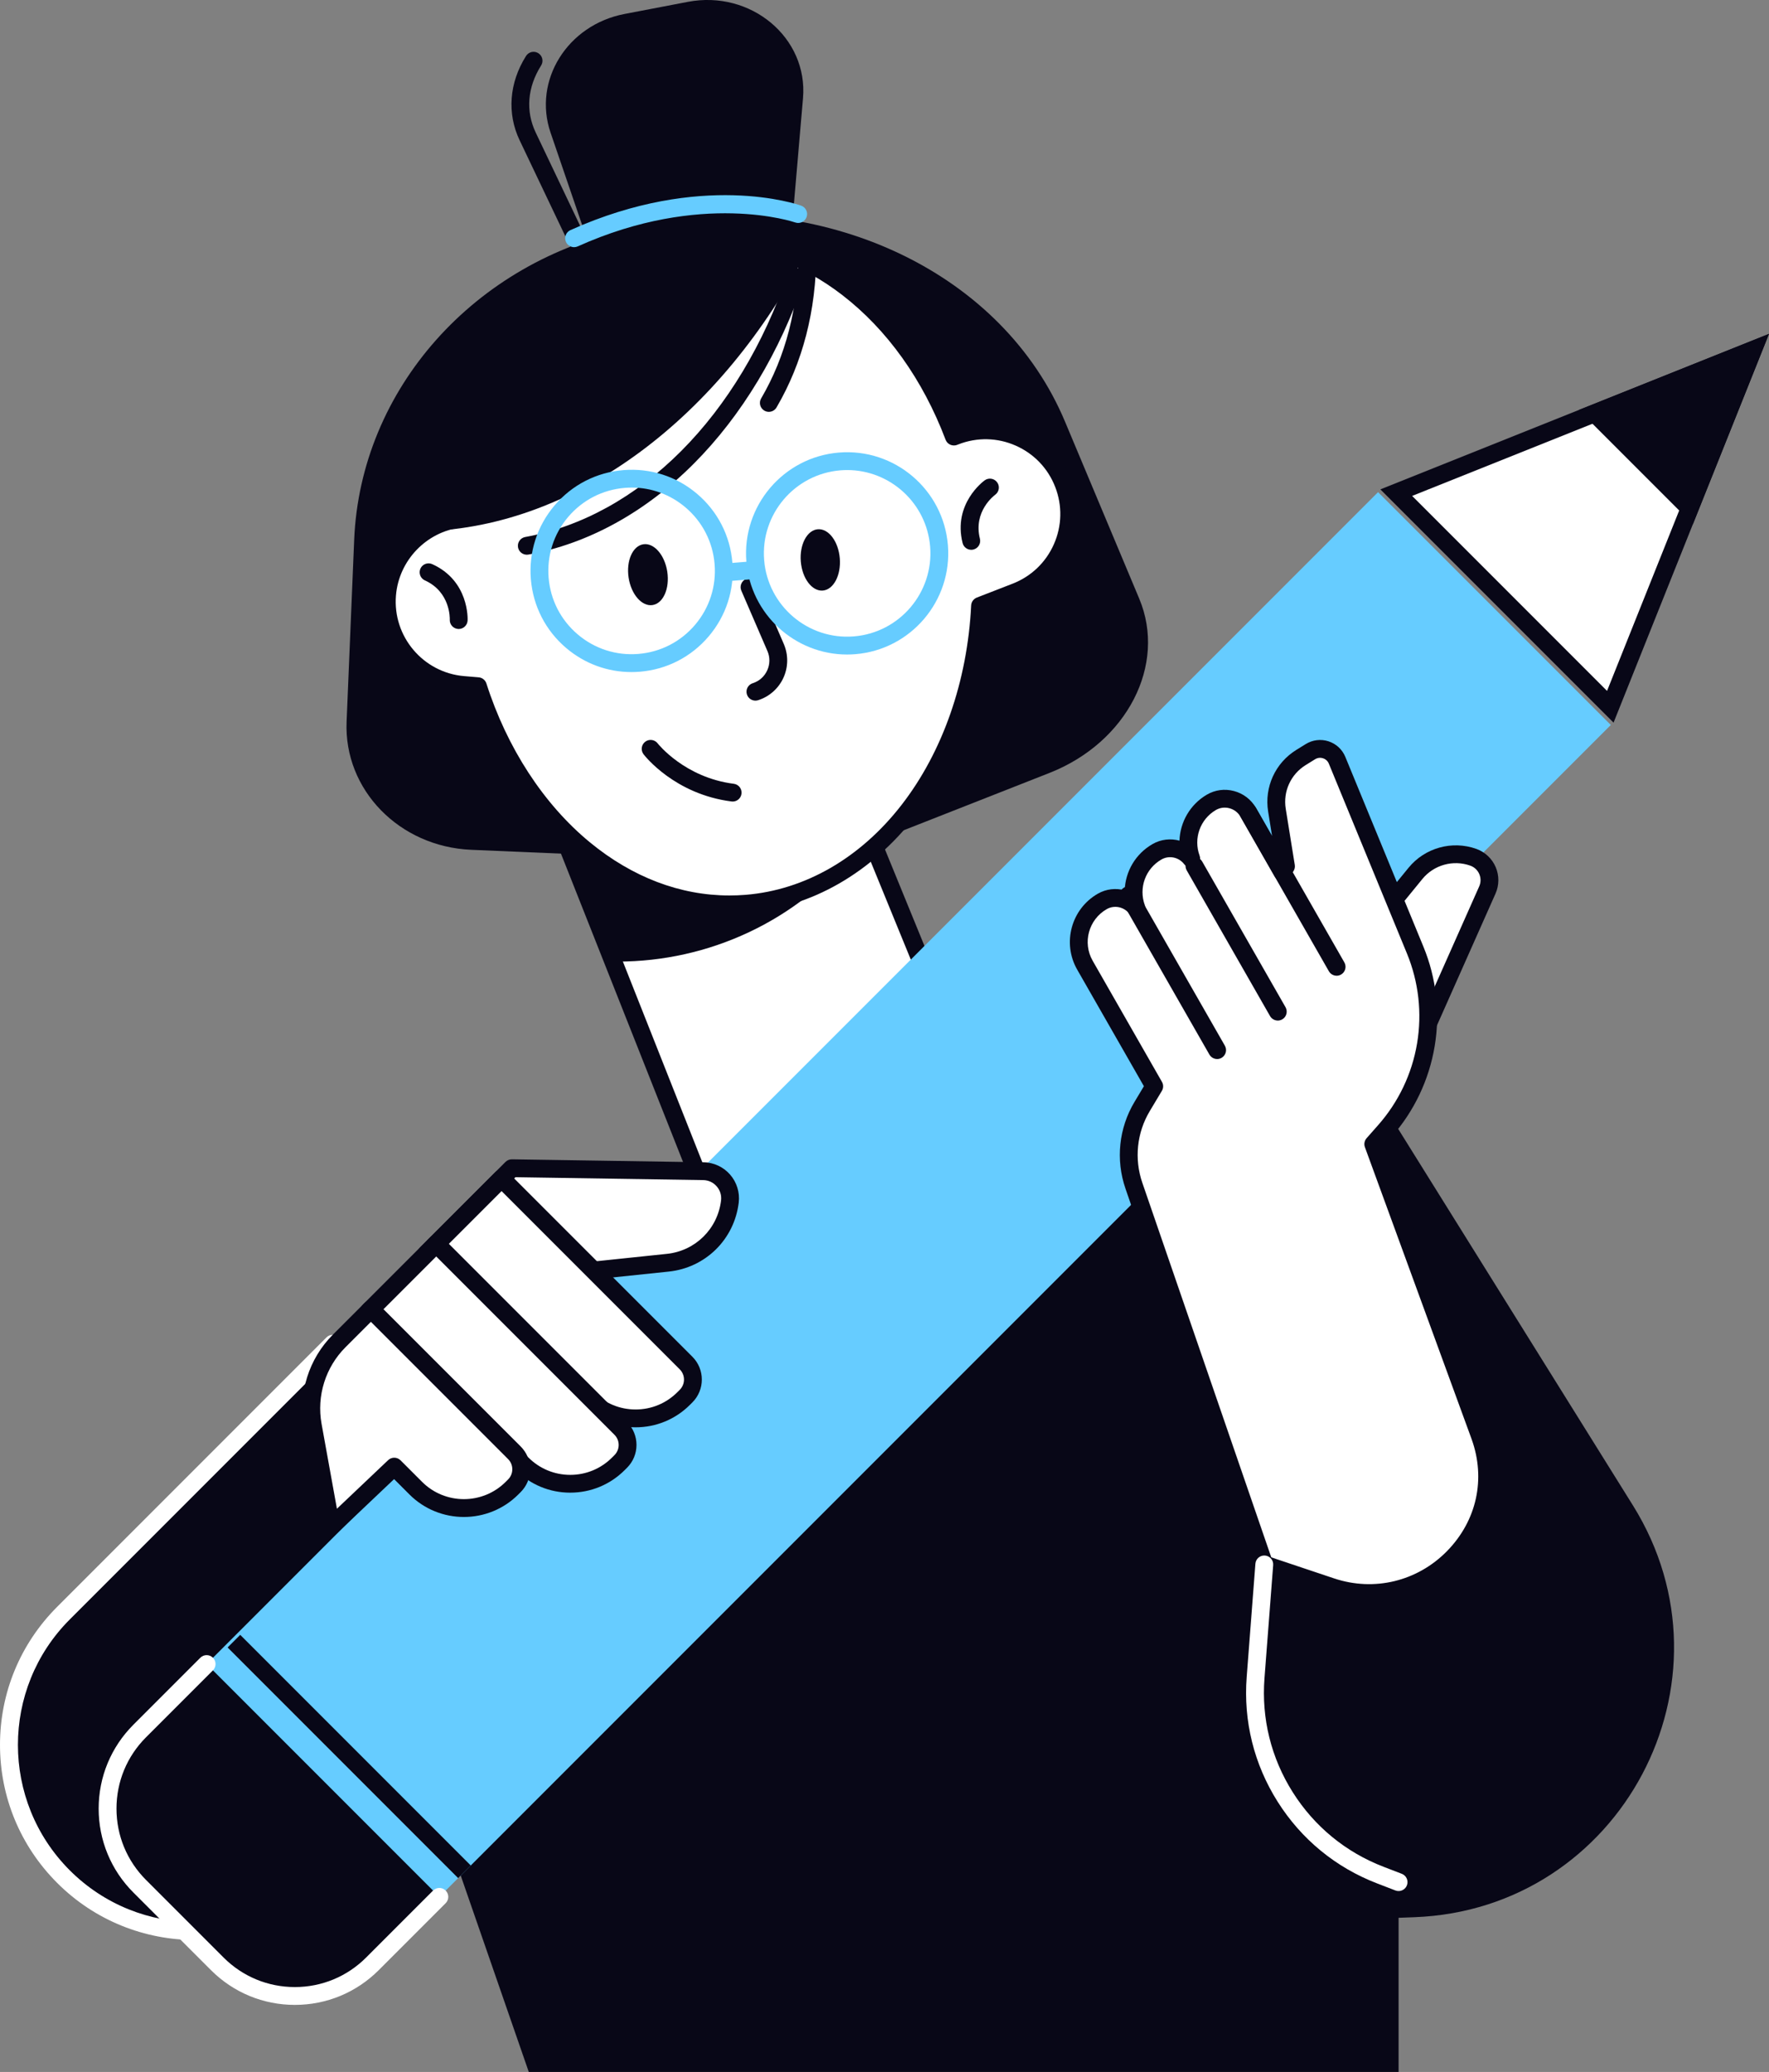 <?xml version="1.0" encoding="UTF-8"?><svg id="Layer_2" xmlns="http://www.w3.org/2000/svg" viewBox="0 0 1136.73 1330.84"><rect x="0" y="0" width="1136.73" height="1330.84" fill="#808080" stroke="none"/><defs><style>.cls-1{fill:#fff;}.cls-2{fill:#6cf;}.cls-3{fill:#080717;}</style></defs><g id="_Layer_"><path class="cls-3" d="M1049.25,966.89l-302.95-485.71-220.99,220.99-281.95,350.54,96.42,278.14h558.93v-99.01l10.11-.38c132.91-4.95,210.81-151.72,140.43-264.57Z"/><path class="cls-3" d="M-12.59,956.88h244.76c66.04,0,119.66,53.62,119.66,119.66h0c0,66.04-53.62,119.66-119.66,119.66H-12.59v-239.32h0Z" transform="translate(1050.79 1717.84) rotate(135)"/><path class="cls-1" d="M125.39,1246.1c-32.11,0-64.22-12.22-88.66-36.67-23.68-23.68-36.73-55.17-36.73-88.67s13.04-64.98,36.73-88.66l4.05,4.05-4.05-4.05,173.07-173.07c1.07-1.07,2.53-1.68,4.05-1.68s2.98.6,4.05,1.68l169.23,169.23c2.24,2.24,2.24,5.86,0,8.1l-173.07,173.07c-24.44,24.45-56.55,36.67-88.66,36.67ZM213.85,871.19l-169.02,169.02c-44.42,44.42-44.42,116.7,0,161.13,44.42,44.42,116.7,44.42,161.13,0l169.02-169.02-161.13-161.13Z"/><path class="cls-1" d="M598.92,634.59l-67.26,128.54c-17.84,34.09-67.47,31.48-81.63-4.29l-110.88-279.97,167.92-68.72,91.85,224.44Z"/><path class="cls-3" d="M491.94,792.98c-.92,0-1.85-.02-2.78-.07-20.04-1.05-37.08-13.3-44.47-31.95l-110.88-279.97c-1.16-2.92.25-6.22,3.16-7.41l167.92-68.72c2.93-1.2,6.27.2,7.47,3.13l91.85,224.44c.64,1.56.56,3.33-.23,4.83l-67.26,128.54c-8.87,16.95-25.86,27.19-44.79,27.19ZM346.55,482.03l108.79,274.7c5.72,14.44,18.91,23.92,34.41,24.73,15.51.82,29.62-7.23,36.82-20.99l66.03-126.18-88.67-216.67-157.38,64.41Z"/><path class="cls-3" d="M551.06,543.68l-54.31-132.7-157.87,64.61,58.14,142.06c58.03-.06,115.29-25.62,154.04-73.97Z"/><path class="cls-3" d="M448.41,138.09l-43.1,8.86c-100.41,20.65-173.69,103.02-177.72,199.78l-4.87,116.84c-1.82,43.68,33.83,80.31,80.07,82.28l177.39,7.53-31.78-415.29Z"/><path class="cls-3" d="M367.21,148.72l50.34-7.69c117.29-17.91,227.3,35.6,266.8,129.77l47.7,113.72c17.83,42.51-7.86,92.37-57.71,111.96l-191.24,75.18-115.89-422.94Z"/><path class="cls-3" d="M388.26,196.6c-2.14,0-4.19-1.2-5.18-3.27l-49.19-103.25c-8.21-17.23-6.7-36.95,4.13-54.12,1.69-2.68,5.23-3.48,7.9-1.79,2.68,1.69,3.48,5.23,1.79,7.9-8.82,13.98-10.05,29.28-3.47,43.08l49.19,103.25c1.36,2.86.15,6.27-2.71,7.64-.8.38-1.63.56-2.46.56Z"/><path class="cls-3" d="M390.37,192.2l-36.59-106.99c-11.46-33.51,10.81-69.22,47.55-76.24l40.68-7.78c40.51-7.74,77.31,23.04,73.98,61.88l-10.95,127.38-114.67,1.73Z"/><path class="cls-1" d="M683.4,310.69c-10.74-27.67-41.87-41.4-69.54-30.66l-.89.35c-30.13-79.63-96.17-132.81-168.11-126.95-79.57,6.48-140.31,83.07-149.33,179.7-24.66,3.1-44.65,23.07-46.81,48.82h0c-2.48,29.58,19.49,55.56,49.06,58.04l9.31.78c27.67,86.62,96.81,145.85,172.51,139.69,82.73-6.73,145.11-89.26,150.16-191.3l22.97-8.91c27.67-10.74,41.4-41.87,30.66-69.54Z"/><path class="cls-3" d="M468.66,586.62c-34.25,0-67.56-12.6-96.96-36.8-30.42-25.04-54.78-61.75-68.86-103.67l-5.53-.46c-32.68-2.74-57.03-31.55-54.29-64.22,2.2-26.29,21.76-48.02,47.26-53.28,5.14-46.64,22.47-89.94,49.03-122.36,28.07-34.25,65.39-54.89,105.09-58.12,36.28-2.95,72.14,8.32,103.69,32.59,29.27,22.52,52.77,54.53,68.21,92.84,13.54-4.06,27.93-3.19,41,2.57,14.53,6.41,25.7,18.09,31.45,32.9h0c5.75,14.81,5.38,30.97-1.03,45.5-6.41,14.53-18.09,25.7-32.9,31.45l-19.53,7.58c-3.13,49.49-19.73,95.85-46.93,130.9-28.47,36.69-66.93,58.74-108.27,62.11-3.81.31-7.62.46-11.41.46ZM455.69,158.72c-3.45,0-6.9.14-10.37.42-37.1,3.02-70.69,21.68-97.15,53.96-25.97,31.68-42.63,74.49-46.93,120.56-.25,2.68-2.32,4.82-4.99,5.15-22.35,2.81-39.93,21.15-41.81,43.62-2.21,26.38,17.45,49.64,43.83,51.85l9.31.78c2.31.19,4.27,1.76,4.98,3.97,13.21,41.36,36.8,77.57,66.43,101.96,27.31,22.48,58.14,34.19,89.73,34.19,3.47,0,6.95-.14,10.43-.42,38.1-3.1,73.67-23.6,100.15-57.71,26.46-34.09,42.35-79.6,44.75-128.16.11-2.26,1.54-4.24,3.65-5.06l22.97-8.92c11.96-4.64,21.39-13.66,26.56-25.39,5.17-11.73,5.47-24.78.83-36.73h0c-4.64-11.96-13.66-21.39-25.39-26.56-11.73-5.17-24.78-5.47-36.74-.83l-.89.35c-1.42.55-3.01.51-4.41-.11-1.4-.62-2.48-1.78-3.02-3.21-14.62-38.62-37.61-70.79-66.51-93.02-26.22-20.17-55.56-30.67-85.41-30.67Z"/><path class="cls-3" d="M519.3,159.74c-24.05-13.25-50.4-19.68-77.54-17.47-81.92,6.67-144.13,89.57-152.97,194.46-5.39.69-10.54,2.25-15.36,4.48,96.71-2.98,189.93-72.96,245.87-181.47Z"/><path class="cls-3" d="M338.51,356.3c-2.72,0-5.13-1.94-5.63-4.71-.56-3.11,1.5-6.09,4.62-6.66,36.04-6.53,70.7-25.63,100.22-55.22,29.52-29.59,53.15-68.87,68.34-113.58,1.02-3,4.27-4.6,7.27-3.58,3,1.02,4.6,4.27,3.58,7.27-15.75,46.37-40.33,87.17-71.08,117.99-31.18,31.26-67.94,51.45-106.29,58.41-.35.06-.69.09-1.03.09Z"/><path class="cls-3" d="M494.04,264.54c-.98,0-1.98-.25-2.89-.79-2.73-1.6-3.65-5.11-2.05-7.84,15.82-27.04,23.89-58.44,24-93.33,0-3.16,2.57-5.71,5.73-5.71h.02c3.16,0,5.72,2.58,5.71,5.75-.12,36.94-8.72,70.27-25.57,99.08-1.07,1.82-2.98,2.84-4.95,2.84Z"/><path class="cls-3" d="M624.11,353.15c-2.56,0-4.9-1.73-5.55-4.33-6.34-25.23,13.38-39.7,14.22-40.31,2.57-1.84,6.15-1.25,7.99,1.32,1.84,2.56,1.25,6.13-1.3,7.98-.64.47-14.21,10.7-9.8,28.22.77,3.07-1.09,6.18-4.16,6.95-.47.12-.94.17-1.4.17Z"/><path class="cls-3" d="M294.75,404c-.1,0-.19,0-.29,0-3.15-.16-5.58-2.83-5.44-5.98.03-.79.45-17.78-16-25.22-2.88-1.3-4.16-4.7-2.86-7.58,1.3-2.88,4.7-4.16,7.58-2.86,23.71,10.72,22.78,35.17,22.73,36.2-.15,3.06-2.68,5.45-5.72,5.45Z"/><path class="cls-3" d="M403.93,371.01c1.64,10.78,8.53,18.68,15.39,17.63,6.86-1.04,11.09-10.63,9.46-21.41-1.64-10.78-8.53-18.68-15.39-17.63s-11.09,10.63-9.46,21.41Z"/><ellipse class="cls-3" cx="527.12" cy="359.62" rx="12.57" ry="19.75" transform="translate(-27.43 43.94) rotate(-4.65)"/><path class="cls-3" d="M470.81,514.85c-.24,0-.48-.02-.73-.05-36.53-4.64-55.75-29.29-56.55-30.33-1.92-2.51-1.44-6.11,1.07-8.03,2.51-1.92,6.1-1.44,8.02,1.06.21.27,17.32,21.93,48.9,25.94,3.14.4,5.36,3.27,4.96,6.4-.37,2.89-2.83,5.01-5.68,5.01Z"/><path class="cls-3" d="M485.42,450.03c-2.43,0-4.69-1.56-5.46-4-.96-3.02.71-6.24,3.73-7.19,4.18-1.33,7.49-4.25,9.31-8.25,1.82-3.99,1.87-8.41.12-12.44l-16.74-38.73c-1.26-2.9.08-6.28,2.99-7.53,2.91-1.25,6.28.08,7.53,2.99l16.74,38.73c3,6.94,2.92,14.86-.22,21.74-3.14,6.88-9.07,12.13-16.27,14.41-.58.18-1.16.27-1.73.27Z"/><path class="cls-2" d="M405.76,431.68c-15.38,0-30.1-5.39-41.95-15.46-13.23-11.23-21.28-26.95-22.69-44.24-1.41-17.3,4-34.11,15.24-47.33,11.24-13.23,26.95-21.28,44.24-22.69,17.3-1.41,34.11,4,47.33,15.24,13.23,11.23,21.28,26.95,22.69,44.24h0c1.41,17.3-4,34.11-15.24,47.33-11.24,13.23-26.95,21.28-44.24,22.69-1.8.15-3.59.22-5.38.22ZM405.95,313.19c-1.47,0-2.95.06-4.43.18-14.25,1.16-27.19,7.8-36.44,18.69-9.25,10.89-13.71,24.74-12.55,38.98,1.16,14.25,7.8,27.19,18.69,36.44,10.89,9.25,24.74,13.72,38.98,12.55,14.25-1.16,27.19-7.8,36.44-18.69,9.25-10.89,13.71-24.74,12.55-38.98h0c-1.16-14.25-7.8-27.19-18.69-36.44-9.76-8.29-21.89-12.73-34.56-12.73Z"/><path class="cls-2" d="M544.32,420.41c-33.46,0-61.95-25.78-64.71-59.7-2.91-35.71,23.78-67.12,59.48-70.02,35.7-2.91,67.12,23.78,70.02,59.48h0c2.91,35.71-23.78,67.12-59.48,70.02-1.78.14-3.56.22-5.32.22ZM544.4,301.93c-1.45,0-2.91.06-4.38.18-29.41,2.39-51.39,28.27-48.99,57.67,2.39,29.41,28.26,51.39,57.67,48.99,29.41-2.39,51.38-28.27,48.99-57.67h0c-2.27-27.94-25.74-49.17-53.29-49.17Z"/><path class="cls-2" d="M469.18,373.15c-2.95,0-5.46-2.27-5.7-5.26-.26-3.15,2.09-5.92,5.25-6.17l12.06-.98c3.15-.25,5.92,2.09,6.17,5.25.26,3.15-2.09,5.92-5.25,6.17l-12.06.98c-.16.01-.31.02-.47.02Z"/><path class="cls-2" d="M368.91,158.77c-2.19,0-4.27-1.26-5.23-3.38-1.3-2.89-.01-6.28,2.87-7.58,84.11-37.84,145.7-16.63,148.28-15.71,2.98,1.06,4.53,4.34,3.47,7.32-1.06,2.98-4.34,4.53-7.31,3.47h0c-.59-.21-60.08-20.48-139.73,15.37-.76.34-1.56.51-2.35.51Z"/><path class="cls-2" d="M89.78,1211.56l49.85,49.85c27.53,27.53,72.17,27.53,99.7,0l795.74-795.74-149.55-149.55L89.78,1111.86c-27.53,27.53-27.53,72.17,0,99.7Z"/><rect class="cls-3" x="218.65" y="1023.46" width="11.46" height="209.5" transform="translate(-732.05 489.11) rotate(-45)"/><path class="cls-3" d="M282.33,1218.4l-149.55-149.55-43.01,43.01c-27.53,27.53-27.53,72.17,0,99.7l49.85,49.85c27.53,27.53,72.17,27.53,99.7,0l43.01-43.01Z"/><path class="cls-1" d="M189.47,1287.78c-20.36,0-39.5-7.93-53.9-22.32l-49.85-49.85c-14.4-14.4-22.32-33.54-22.32-53.9s7.93-39.5,22.32-53.9l43.01-43.01c2.24-2.24,5.86-2.24,8.1,0,2.24,2.24,2.24,5.86,0,8.1l-43.01,43.01c-12.23,12.23-18.97,28.5-18.97,45.8s6.74,33.57,18.97,45.8l49.85,49.85c12.23,12.23,28.5,18.97,45.8,18.97s33.57-6.74,45.8-18.97l43.01-43.01c2.24-2.24,5.86-2.24,8.1,0,2.24,2.24,2.24,5.86,0,8.1l-43.01,43.01c-14.4,14.4-33.54,22.32-53.9,22.32Z"/><polygon class="cls-1" points="897.21 316.43 1126.44 224.74 1034.75 453.97 897.21 316.43"/><path class="cls-3" d="M1116.16,235.03l-83.5,208.75-125.25-125.25,208.75-83.5h0ZM1136.72,214.46h0,0ZM1136.72,214.46l-249.71,99.88,149.83,149.83,99.88-249.71h0Z"/><polygon class="cls-3" points="1014.48 263.36 1087.83 336.7 1136.72 214.46 1014.48 263.36"/><path class="cls-1" d="M274.1,805.16l54.78-54.78,123.09,1.89c10.34.16,18.27,9.24,17.04,19.51h0c-2.5,20.81-19.06,37.12-39.9,39.29l-111.19,11.62-43.83-17.53Z"/><path class="cls-3" d="M317.92,828.42c-.73,0-1.45-.14-2.13-.41l-43.83-17.53c-1.79-.72-3.1-2.28-3.48-4.17s.2-3.84,1.56-5.2l54.78-54.78c1.1-1.1,2.58-1.7,4.14-1.68l123.09,1.89c6.55.1,12.78,2.99,17.09,7.92,4.31,4.93,6.33,11.49,5.55,18-2.83,23.62-21.34,41.84-44.99,44.31l-111.19,11.62c-.2.02-.4.03-.6.03ZM284.29,803.07l34.45,13.78,109.78-11.47c18.3-1.91,32.62-16.01,34.81-34.28.4-3.34-.6-6.57-2.81-9.1-2.21-2.53-5.28-3.95-8.64-4l-120.66-1.86-46.93,46.93Z"/><path class="cls-1" d="M334.92,751.73h60.89v167.67c0,8.28-6.72,15-15,15h-2.14c-24.14,0-43.75-19.6-43.75-43.75v-138.93h0Z" transform="translate(-489.12 505.28) rotate(-45)"/><path class="cls-3" d="M408.42,916.79c-13.22,0-25.64-5.15-34.98-14.49l-98.24-98.24c-2.24-2.24-2.24-5.86,0-8.1l43.06-43.06c1.07-1.07,2.53-1.68,4.05-1.68s2.98.6,4.05,1.68l118.56,118.56c8.08,8.08,8.08,21.24,0,29.32l-1.52,1.52c-9.34,9.34-21.77,14.49-34.98,14.49ZM287.35,800.01l94.19,94.19c7.18,7.18,16.73,11.14,26.88,11.14s19.7-3.95,26.88-11.14c0,0,0,0,0,0l1.51-1.51c3.62-3.62,3.62-9.5,0-13.12l-114.51-114.51-34.96,34.96Z"/><path class="cls-1" d="M397.36,940.23l1.51-1.51c5.86-5.86,5.86-15.36,0-21.22l-118.56-118.56-43.06,43.06,98.24,98.24c17.08,17.08,44.78,17.08,61.87,0Z"/><path class="cls-3" d="M366.43,958.77c-13.22,0-25.64-5.15-34.98-14.49l-98.24-98.24c-2.24-2.24-2.24-5.86,0-8.1l43.06-43.06c1.07-1.07,2.53-1.68,4.05-1.68s2.98.6,4.05,1.68l118.56,118.56c3.92,3.92,6.07,9.12,6.07,14.66s-2.16,10.74-6.07,14.66l-1.51,1.51c-9.34,9.34-21.77,14.49-34.98,14.49ZM245.36,842l94.19,94.19c7.18,7.18,16.73,11.14,26.88,11.14s19.7-3.95,26.88-11.14c0,0,0,0,0,0l1.51-1.51c1.75-1.75,2.72-4.08,2.72-6.56s-.96-4.81-2.72-6.56l-114.51-114.51-34.96,34.95Z"/><path class="cls-1" d="M329.01,955.86l1.51-1.51c5.86-5.86,5.86-15.36,0-21.22l-92.2-92.2-20.35,20.35c-14.22,14.22-20.57,34.51-16.98,54.3l11.76,64.96,40.59-38.49,13.81,13.81c17.08,17.08,44.78,17.08,61.87,0Z"/><path class="cls-3" d="M212.75,986.27c-.6,0-1.2-.09-1.78-.28-2-.65-3.48-2.35-3.85-4.42l-11.76-64.96c-3.92-21.63,3.03-43.83,18.57-59.37l20.35-20.35c2.24-2.24,5.86-2.24,8.1,0l92.2,92.2c3.92,3.92,6.07,9.12,6.07,14.66s-2.16,10.74-6.07,14.66l-1.51,1.51h0c-19.29,19.29-50.68,19.29-69.97,0l-9.86-9.86-36.54,34.65c-1.08,1.02-2.5,1.57-3.94,1.57ZM238.33,849.03l-16.3,16.3c-12.89,12.89-18.64,31.29-15.4,49.23l9.87,54.53,32.9-31.2c2.25-2.14,5.8-2.09,7.99.11l13.81,13.81c14.82,14.82,38.94,14.82,53.76,0l1.51-1.51c1.75-1.75,2.72-4.08,2.72-6.56s-.96-4.81-2.72-6.56l-88.15-88.15ZM329.01,955.86h.01-.01Z"/><path class="cls-1" d="M911.38,671.47l44.36-99.8c3.69-8.29-.46-17.97-9.01-21.03h0c-13.34-4.77-28.24-.62-37.2,10.35l-24.53,30.03,26.37,80.44Z"/><path class="cls-3" d="M911.38,677.2c-.1,0-.19,0-.29,0-2.37-.12-4.42-1.69-5.15-3.94l-26.37-80.44c-.61-1.86-.23-3.9,1.01-5.41l24.53-30.03c10.47-12.82,27.97-17.69,43.56-12.12,5.57,1.99,10.1,6.25,12.43,11.69,2.33,5.44,2.29,11.66-.12,17.06l-44.36,99.8c-.92,2.08-2.98,3.4-5.23,3.4ZM891.43,592.22l20.76,63.32,38.32-86.2c1.13-2.54,1.15-5.34.05-7.9-1.09-2.55-3.14-4.47-5.75-5.41-11.03-3.94-23.42-.49-30.83,8.58l-22.54,27.6Z"/><path class="cls-1" d="M909.38,610.29l-50.19-121.94c-2.78-6.74-10.94-9.39-17.14-5.55l-6.06,3.75c-11.51,7.11-17.61,20.46-15.46,33.82l5.81,36.09-2.25,3.75-21.96-38.38c-4.78-8.35-15.5-11.32-23.79-6.43-12.66,7.46-17.79,22.79-12.87,36.18-5.12-6.68-14.46-8.78-21.96-4.48-12.9,7.38-18.17,22.87-13.21,36.37-5.12-6.68-14.46-8.77-21.96-4.48-14.4,8.24-19.39,26.59-11.15,40.99l44.51,77.78-7.74,12.92c-9.2,15.36-11.14,33.99-5.32,50.91l83.78,243.26,43.04,14.42c59.67,19.99,116.89-37.5,95.6-96.73-.15-.43-.31-.85-.46-1.28l-68.15-186.38,7.45-8.44c28.09-31.84,35.65-76.88,19.49-116.15Z"/><path class="cls-3" d="M879.78,1029c-8.72,0-17.53-1.41-26.15-4.29l-43.04-14.42c-1.69-.57-3.02-1.88-3.6-3.57l-83.78-243.26c-6.39-18.57-4.27-38.88,5.82-55.72l6.02-10.04-42.85-74.87c-9.8-17.12-3.84-39.01,13.28-48.81,5.37-3.08,11.58-3.7,17.24-2.16.4-12.05,6.91-23.42,17.94-29.73,5.38-3.08,11.59-3.7,17.25-2.16.41-11.9,6.76-23.16,17.52-29.5,5.3-3.12,11.5-3.97,17.48-2.38,6.05,1.6,11.09,5.47,14.19,10.9l10.31,18.01-2.53-15.72c-2.52-15.7,4.58-31.24,18.11-39.6l6.06-3.75c4.39-2.71,9.72-3.36,14.63-1.77,4.91,1.59,8.85,5.24,10.81,10.01l50.19,121.94c8.34,20.26,10.83,42.38,7.2,63.99-3.63,21.6-13.2,41.71-27.7,58.13l-5.19,5.89,67.45,184.49c10.52,29.26,3.47,61.32-18.4,83.67-15.77,16.11-36.71,24.72-58.27,24.72ZM816.91,1000.32l40.37,13.52c25.73,8.62,53.54,1.88,72.59-17.58,19.05-19.47,24.96-46.3,15.8-71.78l-.45-1.25-68.15-186.38c-.72-1.97-.31-4.18,1.08-5.76l7.45-8.44c13.08-14.82,21.72-32.96,24.99-52.45,3.27-19.49,1.02-39.45-6.5-57.73l-50.19-121.94c-.69-1.68-2.02-2.91-3.75-3.47-1.73-.56-3.53-.34-5.08.61l-6.06,3.75c-9.57,5.92-14.61,16.92-12.82,28.03l5.81,36.09c.21,1.33-.05,2.7-.74,3.85l-2.25,3.75c-1.05,1.74-2.91,2.82-4.97,2.78-2.03-.02-3.9-1.12-4.92-2.88l-21.96-38.38c-1.57-2.75-4.12-4.71-7.19-5.52-2.99-.79-6.09-.37-8.73,1.18-10.08,5.94-14.45,18.25-10.4,29.27.98,2.66-.14,5.63-2.62,7-2.48,1.36-5.59.71-7.31-1.54-3.44-4.49-9.7-5.78-14.57-2.99-10.29,5.89-14.78,18.26-10.68,29.43.98,2.66-.14,5.63-2.62,7-2.48,1.37-5.59.71-7.31-1.54-3.44-4.49-9.7-5.77-14.57-2.99-11.63,6.66-15.68,21.54-9.02,33.17l44.51,77.78c1.03,1.8,1.01,4.01-.06,5.79l-7.74,12.92c-8.35,13.94-10.1,30.74-4.81,46.1l82.86,240.59Z"/><path class="cls-3" d="M821.09,655.52c-1.99,0-3.92-1.04-4.98-2.88l-53.56-93.6c-1.57-2.75-.62-6.25,2.13-7.82,2.75-1.57,6.25-.62,7.82,2.13l53.56,93.6c1.57,2.75.62,6.25-2.13,7.82-.9.51-1.88.76-2.84.76Z"/><path class="cls-3" d="M858.89,626.73c-1.99,0-3.92-1.04-4.98-2.88l-56.92-99.46c-1.57-2.75-.62-6.25,2.13-7.82,2.75-1.57,6.25-.62,7.82,2.13l56.92,99.46c1.57,2.75.62,6.25-2.13,7.82-.9.51-1.88.76-2.84.76Z"/><path class="cls-3" d="M782.11,680.23c-1.99,0-3.92-1.04-4.98-2.88l-56.92-99.46c-1.57-2.75-.62-6.25,2.13-7.82,2.75-1.57,6.25-.62,7.82,2.13l56.92,99.46c1.57,2.75.62,6.25-2.13,7.82-.9.51-1.88.76-2.84.76Z"/><path class="cls-1" d="M898.71,1214.65c-.68,0-1.38-.12-2.06-.38l-11.75-4.52c-26.58-10.22-48.67-28.35-63.88-52.43-15.21-24.08-22.1-51.81-19.91-80.21l5.59-72.69c.24-3.15,2.99-5.52,6.15-5.27,3.15.24,5.52,3,5.27,6.15l-5.59,72.69c-1.99,25.92,4.29,51.23,18.18,73.21,13.88,21.98,34.05,38.53,58.31,47.86l11.75,4.52c2.95,1.14,4.43,4.45,3.29,7.4-.88,2.28-3.05,3.67-5.35,3.67Z"/></g></svg>